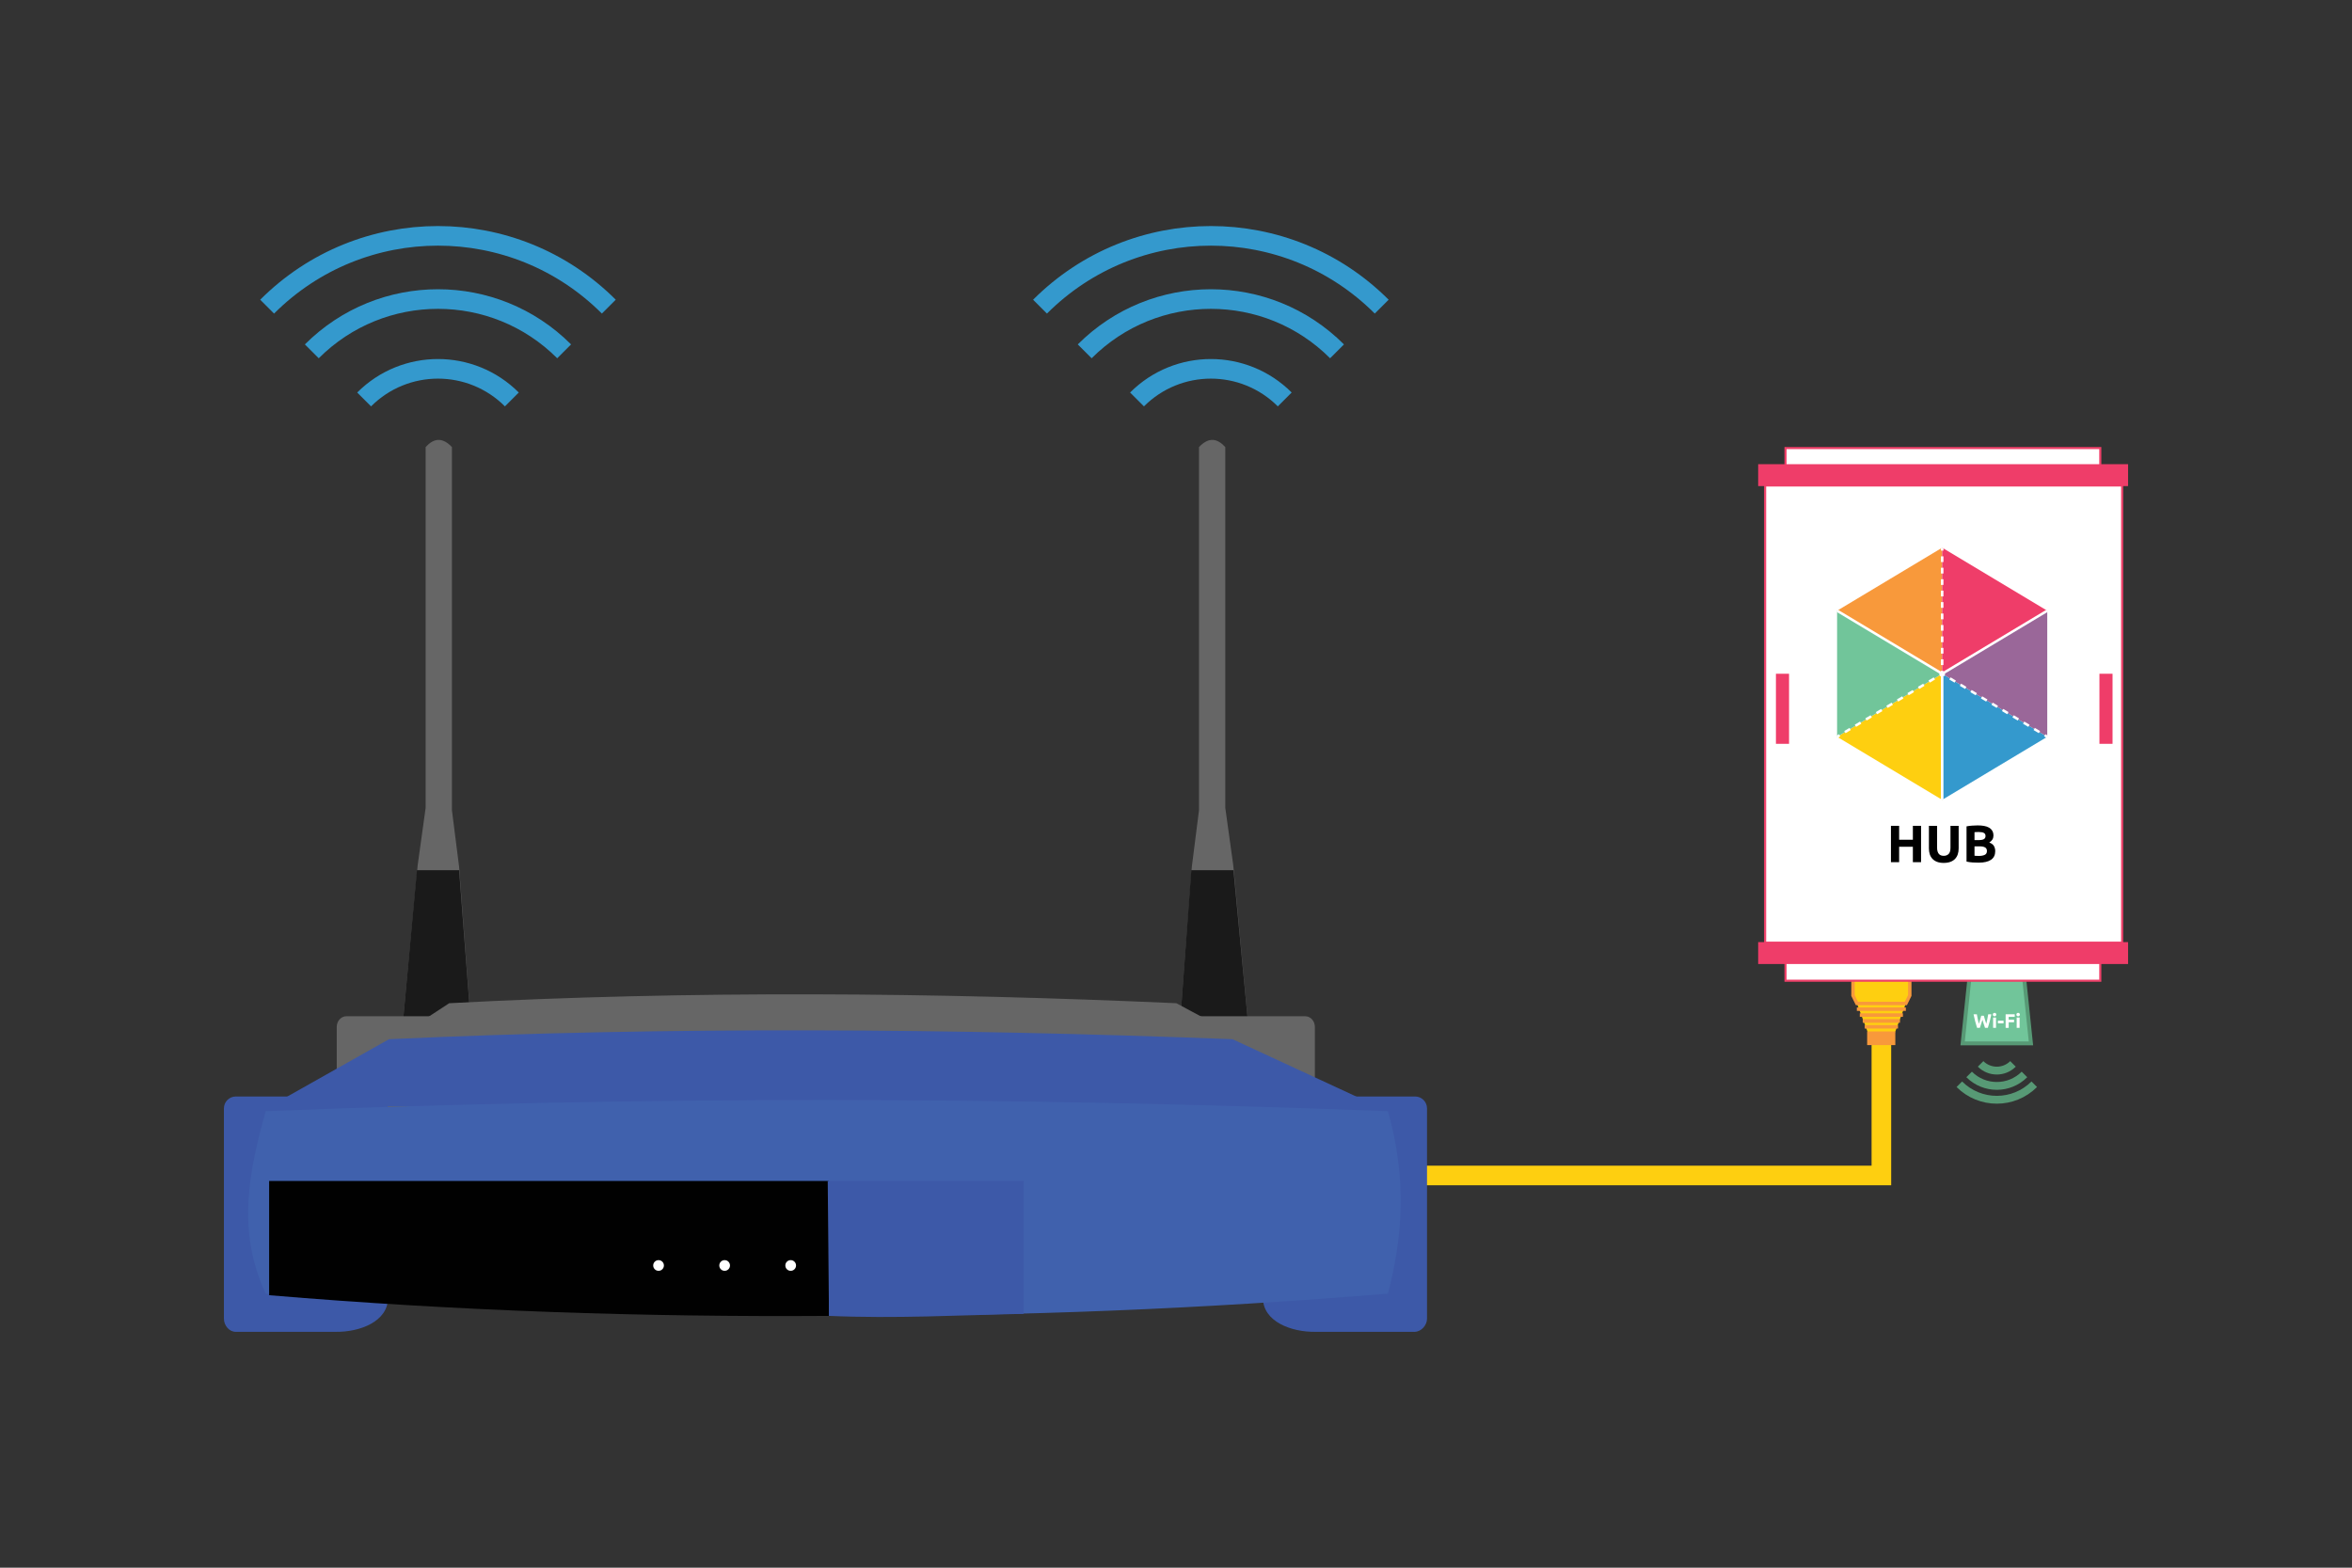 <?xml version="1.0" encoding="utf-8"?>
<!-- Generator: Adobe Illustrator 16.0.0, SVG Export Plug-In . SVG Version: 6.00 Build 0)  -->
<!DOCTYPE svg PUBLIC "-//W3C//DTD SVG 1.1//EN" "http://www.w3.org/Graphics/SVG/1.1/DTD/svg11.dtd">
<svg version="1.1" id="Layer_1" xmlns="http://www.w3.org/2000/svg" xmlns:xlink="http://www.w3.org/1999/xlink" x="0px" y="0px"
	 width="600px" height="400px" viewBox="0 0 600 400" enable-background="new 0 0 600 400" xml:space="preserve">
<rect x="0" y="0" width="600" height="400" fill="#333333" stroke="none"/>
<g>
	<g>
		<g>
			<polyline fill="none" stroke="#FECF10" stroke-width="5" stroke-miterlimit="10" points="330.188,299.927 479.945,299.927 
				479.945,257.563 			"/>
		</g>
		<g>
			<polygon fill="#FECF10" points="476.703,264.007 473.703,256.036 486.188,256.036 483.188,264.007 			"/>
			<polygon fill="#FECF10" stroke="#F8993B" stroke-width="0.869" stroke-miterlimit="10" points="472.703,242.608 487.188,242.608 
				487.188,254.007 486.188,256.036 473.703,256.036 472.703,254.007 			"/>
			<path fill="#FECF10" stroke="#F8993B" stroke-width="0.869" stroke-miterlimit="10" d="M472.703,254.12"/>
			
				<line fill="none" stroke="#F8993B" stroke-width="0.88" stroke-miterlimit="10" x1="486.188" y1="257.495" x2="473.688" y2="257.495"/>
			
				<line fill="none" stroke="#F8993B" stroke-width="0.903" stroke-miterlimit="10" x1="485.438" y1="258.995" x2="474.438" y2="258.995"/>
			
				<line fill="none" stroke="#F8993B" stroke-width="0.936" stroke-miterlimit="10" x1="484.688" y1="260.495" x2="475.188" y2="260.495"/>
			
				<line fill="none" stroke="#F8993B" stroke-width="0.885" stroke-miterlimit="10" x1="484.188" y1="261.995" x2="475.688" y2="261.995"/>
			<rect x="476.314" y="263.175" fill="#F8993B" width="7.186" height="3.486"/>
		</g>
	</g>
	<g>
		<polygon fill="#71C59A" stroke="#579975" stroke-miterlimit="10" points="518.101,266.226 500.673,266.226 502.673,247.044 
			516.101,247.044 		"/>
		<g>
			<g>
				<g>
					<path fill="none" stroke="#579975" stroke-width="2" stroke-miterlimit="10" d="M518.943,276.648
						c-5.282,5.28-13.831,5.28-19.113,0"/>
					<path fill="none" stroke="#579975" stroke-width="2" stroke-miterlimit="10" d="M516.444,274.148
						c-3.901,3.899-10.214,3.899-14.115,0"/>
					<path fill="none" stroke="#579975" stroke-width="2" stroke-miterlimit="10" d="M513.518,271.456
						c-2.282,2.283-5.979,2.283-8.263,0"/>
				</g>
			</g>
		</g>
	</g>
	<g>
		<path fill="#FFFFFF" d="M506.085,259.167c0.04,0.137,0.084,0.291,0.132,0.462c0.049,0.172,0.1,0.35,0.155,0.533
			c0.055,0.183,0.11,0.366,0.167,0.55s0.111,0.354,0.165,0.51c0.044-0.17,0.088-0.354,0.133-0.555c0.046-0.2,0.088-0.407,0.128-0.62
			c0.041-0.214,0.08-0.426,0.118-0.638s0.075-0.416,0.108-0.612h0.811c-0.117,0.58-0.253,1.168-0.405,1.765
			c-0.153,0.597-0.317,1.163-0.495,1.7h-0.714c-0.116-0.32-0.229-0.656-0.339-1.008c-0.11-0.352-0.219-0.704-0.324-1.058
			c-0.107,0.354-0.215,0.706-0.321,1.058s-0.218,0.688-0.335,1.008h-0.713c-0.178-0.537-0.343-1.104-0.494-1.7
			c-0.152-0.597-0.287-1.185-0.404-1.765h0.844c0.034,0.196,0.07,0.4,0.111,0.612c0.04,0.212,0.082,0.424,0.125,0.638
			c0.044,0.213,0.088,0.42,0.134,0.62c0.045,0.2,0.091,0.385,0.138,0.555c0.061-0.163,0.119-0.337,0.176-0.52
			c0.057-0.184,0.111-0.367,0.165-0.551c0.054-0.183,0.103-0.359,0.147-0.529s0.086-0.322,0.123-0.455H506.085z"/>
		<path fill="#FFFFFF" d="M509.262,258.872c0,0.137-0.045,0.244-0.133,0.322s-0.193,0.117-0.313,0.117
			c-0.12,0-0.225-0.039-0.313-0.117s-0.133-0.186-0.133-0.322s0.045-0.244,0.133-0.323c0.088-0.078,0.192-0.117,0.313-0.117
			c0.119,0,0.225,0.039,0.313,0.117C509.217,258.628,509.262,258.735,509.262,258.872z M509.191,262.262h-0.745v-2.63h0.745V262.262
			z"/>
		<path fill="#FFFFFF" d="M509.666,260.432h1.45v0.675h-1.45V260.432z"/>
		<path fill="#FFFFFF" d="M511.641,262.262v-3.465h2.32v0.655h-1.539v0.725h1.369v0.655h-1.369v1.43H511.641z"/>
		<path fill="#FFFFFF" d="M515.276,258.872c0,0.137-0.044,0.244-0.132,0.322c-0.089,0.078-0.193,0.117-0.313,0.117
			c-0.121,0-0.225-0.039-0.313-0.117c-0.089-0.078-0.133-0.186-0.133-0.322s0.044-0.244,0.133-0.323
			c0.088-0.078,0.191-0.117,0.313-0.117c0.119,0,0.224,0.039,0.313,0.117C515.232,258.628,515.276,258.735,515.276,258.872z
			 M515.207,262.262h-0.746v-2.63h0.746V262.262z"/>
	</g>
	<g>
		
			<rect x="450.285" y="123.87" fill="#FFFFFF" stroke="#EF4069" stroke-width="0.539" stroke-miterlimit="10" width="91.076" height="116.668"/>
		<g>
			<g>
				<g>
					<path fill="#010101" stroke="#FFFFFF" stroke-width="0.214" stroke-miterlimit="10" d="M495.451,172.58"/>
				</g>
				<g>
					<path fill="#010101" stroke="#FFFFFF" stroke-width="0.214" stroke-miterlimit="10" d="M495.451,172.58"/>
				</g>
				<g>
					<path fill="#010101" stroke="#FFFFFF" stroke-width="0.214" stroke-miterlimit="10" d="M495.451,172.58"/>
				</g>
				<g>
					<path fill="#010101" stroke="#FFFFFF" stroke-width="0.214" stroke-miterlimit="10" d="M495.451,172.58"/>
				</g>
			</g>
			<polyline fill="#3499CD" points="522.26,187.994 508.855,196.036 495.452,204.079 495.452,187.994 495.452,171.91 			"/>
			<polyline fill="#9A6799" points="522.26,187.994 522.26,171.91 522.26,155.824 508.871,163.867 495.452,171.91 			"/>
			<polyline fill="#F8993B" points="495.455,139.739 482.049,147.782 468.643,155.824 482.049,163.867 495.455,171.91 			"/>
			<polyline fill="#EF3D69" points="495.452,139.739 508.854,147.782 522.26,155.824 508.855,163.867 495.452,171.91 			"/>
			<polyline fill="#FECF10" points="468.643,187.994 482.049,196.036 495.455,204.079 495.455,187.994 495.455,171.91 			"/>
			<polyline fill="#71C59A" points="468.645,187.994 468.645,171.91 468.645,155.824 482.049,163.867 495.452,171.91 			"/>
			<g>
				<g>
					<g>
						
							<line fill="none" stroke="#FFFFFF" stroke-width="0.643" stroke-miterlimit="10" x1="495.457" y1="139.739" x2="495.457" y2="140.49"/>
						
							<line fill="none" stroke="#FFFFFF" stroke-width="0.643" stroke-miterlimit="10" stroke-dasharray="1.46,1.46" x1="495.457" y1="141.95" x2="495.451" y2="170.429"/>
						
							<line fill="none" stroke="#FFFFFF" stroke-width="0.643" stroke-miterlimit="10" x1="495.451" y1="171.16" x2="495.451" y2="171.91"/>
					</g>
				</g>
				<g>
					<g>
						
							<line fill="none" stroke="#FFFFFF" stroke-width="0.643" stroke-miterlimit="10" x1="495.451" y1="171.91" x2="496.095" y2="172.296"/>
						
							<line fill="none" stroke="#FFFFFF" stroke-width="0.643" stroke-miterlimit="10" stroke-dasharray="1.566,1.566" x1="497.438" y1="173.102" x2="520.944" y2="187.205"/>
						
							<line fill="none" stroke="#FFFFFF" stroke-width="0.643" stroke-miterlimit="10" x1="521.616" y1="187.608" x2="522.26" y2="187.994"/>
					</g>
				</g>
				<g>
					<g>
						
							<line fill="none" stroke="#FFFFFF" stroke-width="0.643" stroke-miterlimit="10" x1="495.451" y1="171.91" x2="494.808" y2="172.296"/>
						
							<line fill="none" stroke="#FFFFFF" stroke-width="0.643" stroke-miterlimit="10" stroke-dasharray="1.566,1.566" x1="493.464" y1="173.102" x2="469.958" y2="187.205"/>
						
							<line fill="none" stroke="#FFFFFF" stroke-width="0.643" stroke-miterlimit="10" x1="469.286" y1="187.608" x2="468.643" y2="187.994"/>
					</g>
				</g>
			</g>
			<g>
				
					<line fill="none" stroke="#FFFFFF" stroke-width="0.643" stroke-miterlimit="10" x1="495.457" y1="204.079" x2="495.451" y2="171.91"/>
				
					<line fill="none" stroke="#FFFFFF" stroke-width="0.643" stroke-miterlimit="10" x1="495.451" y1="171.91" x2="522.26" y2="155.824"/>
				
					<line fill="none" stroke="#FFFFFF" stroke-width="0.643" stroke-miterlimit="10" x1="495.451" y1="171.91" x2="468.643" y2="155.824"/>
			</g>
		</g>
		
			<rect x="455.489" y="243.69" fill="#FFFFFF" stroke="#EF4069" stroke-width="0.539" stroke-miterlimit="10" width="80.296" height="6.543"/>
		
			<rect x="455.489" y="114.325" fill="#FFFFFF" stroke="#EF4069" stroke-width="0.539" stroke-miterlimit="10" width="80.296" height="6.543"/>
		
			<line fill="none" stroke="#EF3D69" stroke-width="5.59" stroke-miterlimit="10" x1="448.513" y1="121.234" x2="542.877" y2="121.234"/>
		
			<line fill="none" stroke="#EF3D69" stroke-width="5.59" stroke-miterlimit="10" x1="448.513" y1="243.176" x2="542.877" y2="243.176"/>
		<g>
			<path d="M487.977,210.713h2.088v9.273h-2.088v-3.934h-3.506v3.934h-2.088v-9.273h2.088v3.547h3.506V210.713z"/>
			<path d="M495.832,220.174c-0.651,0-1.214-0.092-1.687-0.273c-0.473-0.184-0.863-0.438-1.171-0.764s-0.535-0.713-0.683-1.164
				c-0.146-0.451-0.221-0.947-0.221-1.492v-5.768h2.088v5.594c0,0.375,0.042,0.693,0.127,0.957s0.201,0.477,0.349,0.643
				c0.146,0.164,0.325,0.283,0.535,0.354c0.209,0.072,0.439,0.107,0.688,0.107c0.509,0,0.922-0.156,1.238-0.469
				c0.316-0.311,0.476-0.842,0.476-1.592v-5.594h2.087v5.768c0,0.545-0.075,1.045-0.228,1.498c-0.151,0.455-0.384,0.846-0.695,1.172
				c-0.313,0.326-0.71,0.578-1.191,0.756S496.492,220.174,495.832,220.174z"/>
			<path d="M504.758,220.107c-0.509,0-1.015-0.016-1.52-0.047c-0.504-0.031-1.028-0.105-1.572-0.221v-8.994
				c0.429-0.08,0.896-0.141,1.405-0.18c0.509-0.041,0.981-0.061,1.419-0.061c0.589,0,1.131,0.043,1.626,0.127
				c0.495,0.086,0.921,0.23,1.278,0.436c0.356,0.205,0.635,0.475,0.836,0.809c0.201,0.336,0.301,0.748,0.301,1.238
				c0,0.74-0.356,1.326-1.07,1.754c0.589,0.223,0.99,0.525,1.204,0.91c0.215,0.383,0.321,0.816,0.321,1.297
				c0,0.973-0.354,1.705-1.063,2.195S506.158,220.107,504.758,220.107z M503.7,214.354h1.018c0.643,0,1.102-0.084,1.378-0.248
				c0.276-0.166,0.415-0.43,0.415-0.797c0-0.375-0.143-0.637-0.428-0.789c-0.286-0.152-0.705-0.229-1.259-0.229
				c-0.178,0-0.37,0.004-0.575,0.008s-0.388,0.016-0.549,0.033V214.354z M503.7,215.945v2.395c0.152,0.02,0.316,0.033,0.495,0.041
				c0.179,0.01,0.375,0.014,0.589,0.014c0.625,0,1.129-0.09,1.513-0.268c0.383-0.178,0.575-0.51,0.575-0.99
				c0-0.428-0.16-0.734-0.481-0.918c-0.321-0.182-0.781-0.273-1.379-0.273H503.7z"/>
		</g>
		<rect x="453.043" y="171.908" fill="#EF3D69" width="3.347" height="17.88"/>
		<rect x="535.57" y="171.908" fill="#EF3D69" width="3.345" height="17.88"/>
	</g>
	<g>
		<g>
			<path fill="none" d="M455.362,251.244"/>
		</g>
		<g>
			<path fill="none" d="M455.362,237.816"/>
		</g>
		<g>
			<path fill="none" d="M477.894,229.53"/>
		</g>
		<g>
			<path fill="none" d="M473.061,244.732"/>
		</g>
		<g>
			<path fill="none" d="M469.231,237.074"/>
		</g>
		<g>
			<path fill="none" d="M436.198,244.732"/>
		</g>
		<g>
			<path fill="none" d="M440.027,237.074"/>
		</g>
	</g>
	<g>
		<g id="layer17" transform="translate(-124.37 426.14)">
			<g id="g42229" transform="translate(14.257 84)">
				<g id="g42201">
					<path id="path42179" nodetypes="ccccccccc" fill="#666666" d="M212.601-246.112
						l4.063-43.279l2.031-14.631v-92.047c1.993-2.189,4.174-2.677,6.706,0v92.658l1.829,14.427l3.251,43.28L212.601-246.112z"/>
					<path id="path42179-1" nodetypes="ccccc" fill="#1A1A1A" d="M212.601-246.112
						l3.875-42.003c0.2,0.033,10.752,0,10.752,0l3.254,42.41L212.601-246.112z"/>
				</g>
				<g id="g42201-9" transform="matrix(-1 0 0 1 652.81 0)">
					<path id="path42179-6" nodetypes="ccccccccc" fill="#666666" d="M224.029-246.112
						l4.065-43.279l2.03-14.631v-92.047c1.993-2.189,4.173-2.677,6.706,0v92.658l1.828,14.427l3.252,43.28L224.029-246.112z"/>
					<path id="path42179-1-4" nodetypes="ccccc" fill="#1A1A1A" d="M224.029-246.112
						l4.012-42.003c0.2,0.033,10.752,0,10.752,0l3.118,42.41L224.029-246.112z"/>
				</g>
			</g>
		</g>
		<g id="layer15" transform="translate(-124.37 426.14)">
			<path id="path3062-2-9-4" nodetypes="ccccc" fill="#666666" d="M238.963-170.167
				c61.832-3.283,123.663-2.757,185.495,0l32.616,17.528l-244.254-0.427L238.963-170.167z"/>
			<g id="g41973-5" transform="matrix(.813 0 0 .895 63.791 -47.57)">
				<path id="rect41946-0" nodetypes="sssssssss" fill="#666666" d="M183.225-133.266
					h35.762c1.687,0,3.047,1.359,3.047,3.049v48.358c0,6.003-7.205,8.837-13.411,8.738l-25.398-0.406
					c-1.689-0.026-3.048-1.36-3.048-3.048v-53.642C180.176-131.906,181.534-133.266,183.225-133.266L183.225-133.266z"/>
				<path id="rect41946-2-9" nodetypes="sssssssss" fill="#666666" d="M484.042-133.266
					H448.28c-1.689,0-3.048,1.359-3.048,3.049v48.358c0,6.003,7.202,8.837,13.409,8.738l25.401-0.406
					c1.687-0.026,3.048-1.36,3.048-3.048v-53.642C487.09-131.906,485.729-133.266,484.042-133.266L484.042-133.266z"/>
			</g>
		</g>
		
			<g id="layer9" transform="translate(-124.37 426.14)" insensitive="true">
			<g id="g41973">
				<path id="rect41946" nodetypes="sssssssss" fill="#3D59A8" d="M184.541-146.371
					h35.762c1.689,0,3.049,1.36,3.049,3.049v48.359c0,6.004-7.187,8.744-13.394,8.645h-25.491c-1.688-0.026-2.974-1.672-2.974-3.361
					v-53.643c0-1.688,1.359-3.047,3.048-3.047V-146.371z"/>
				<path id="rect41946-2" nodetypes="sssssssss" fill="#3D59A8" d="M485.359-146.371
					h-35.763c-1.688,0-3.048,1.36-3.048,3.049v48.359c0,6.004,7.203,8.744,13.409,8.645h25.293c1.688-0.026,3.156-1.672,3.156-3.361
					v-53.643c0-1.688-1.359-3.047-3.048-3.047V-146.371z"/>
			</g>
		</g>
		
			<g id="layer11" transform="translate(-124.37 426.14)" insensitive="true">
			<g id="layer12-2" transform="translate(146.84 27.963)">
				<path id="path3062-2-9" nodetypes="ccccc" fill="#3D59A8" d="M76.765-188.949
					c71.725-3.283,143.45-2.756,215.176,0l37.836,17.528L46.44-171.847L76.765-188.949z"/>
			</g>
		</g>
		
			<g id="layer6" transform="translate(-124.37 426.14)" insensitive="true">
			<path id="rect41934" nodetypes="ccccc" fill="#4061AD" d="M192.15-142.622
				c98.855-3.867,187.432-3.718,286.285,0c4.927,17.366,3.706,32.425,0,46.552c-95.484,7.864-184.298,7.307-286.285,0
				C184.616-112.273,187.976-127.484,192.15-142.622z"/>
		</g>
		
			<g id="layer8" transform="translate(-124.37 426.14)" insensitive="true">
			<path id="rect41941" nodetypes="ccccc" fill="#010101" d="M193.028-124.806h142.818
				v34.42c-47.162,0.329-94.941-1.257-142.818-5.279V-124.806z"/>
		</g>
		
			<g id="layer7" transform="translate(-124.37 426.14)" insensitive="true">
			<path id="rect41938" nodetypes="ccccc" fill="#3D59A8" d="M335.526-124.828h49.986
				v33.918c-16.578,0.346-32.728,1.259-49.666,0.524L335.526-124.828z"/>
		</g>
		
			<g id="layer10" transform="translate(-124.37 426.14)" insensitive="true">
			
				<path id="path4092-6" type="arc" rx="1.835" cy="-193.332" cx="128.347" ry="1.835" fill="#FFFFFF" d="
				M293.735-103.25c0,0.754-0.611,1.365-1.365,1.365s-1.365-0.611-1.365-1.365s0.611-1.364,1.365-1.364
				S293.735-104.004,293.735-103.25z"/>
			
				<path id="path4092-6-1" type="arc" rx="1.835" cy="-193.332" cx="128.347" ry="1.835" fill="#FFFFFF" d="
				M310.592-103.25c0,0.754-0.611,1.365-1.365,1.365s-1.364-0.611-1.364-1.365s0.61-1.364,1.364-1.364
				S310.592-104.004,310.592-103.25z"/>
			
				<path id="path4092-6-8" type="arc" rx="1.835" cy="-193.332" cx="128.347" ry="1.835" fill="#FFFFFF" d="
				M327.44-103.25c0,0.754-0.61,1.365-1.365,1.365c-0.753,0-1.364-0.611-1.364-1.365s0.611-1.364,1.364-1.364
				C326.83-104.615,327.44-104.004,327.44-103.25z"/>
		</g>
	</g>
	<g>
		<path fill="none" d="M389.933,266.231"/>
	</g>
	<g>
		<path fill="none" d="M160.75,289.278"/>
	</g>
	<g>
		<g>
			<path fill="none" stroke="#3499CD" stroke-width="5" stroke-miterlimit="10" d="M265.312,78.241
				c24.092-24.086,63.079-24.086,87.166,0"/>
			<path fill="none" stroke="#3499CD" stroke-width="5" stroke-miterlimit="10" d="M276.71,89.643
				c17.788-17.788,46.587-17.788,64.37,0"/>
			<path fill="none" stroke="#3499CD" stroke-width="5" stroke-miterlimit="10" d="M290.059,101.918
				c10.403-10.413,27.266-10.413,37.683,0"/>
		</g>
	</g>
	<g>
		<g>
			<path fill="none" stroke="#3499CD" stroke-width="5" stroke-miterlimit="10" d="M68.145,78.241
				c24.091-24.086,63.079-24.086,87.166,0"/>
			<path fill="none" stroke="#3499CD" stroke-width="5" stroke-miterlimit="10" d="M79.545,89.643
				c17.788-17.788,46.586-17.788,64.369,0"/>
			<path fill="none" stroke="#3499CD" stroke-width="5" stroke-miterlimit="10" d="M92.892,101.918
				c10.404-10.413,27.265-10.413,37.682,0"/>
		</g>
	</g>
</g>
</svg>
